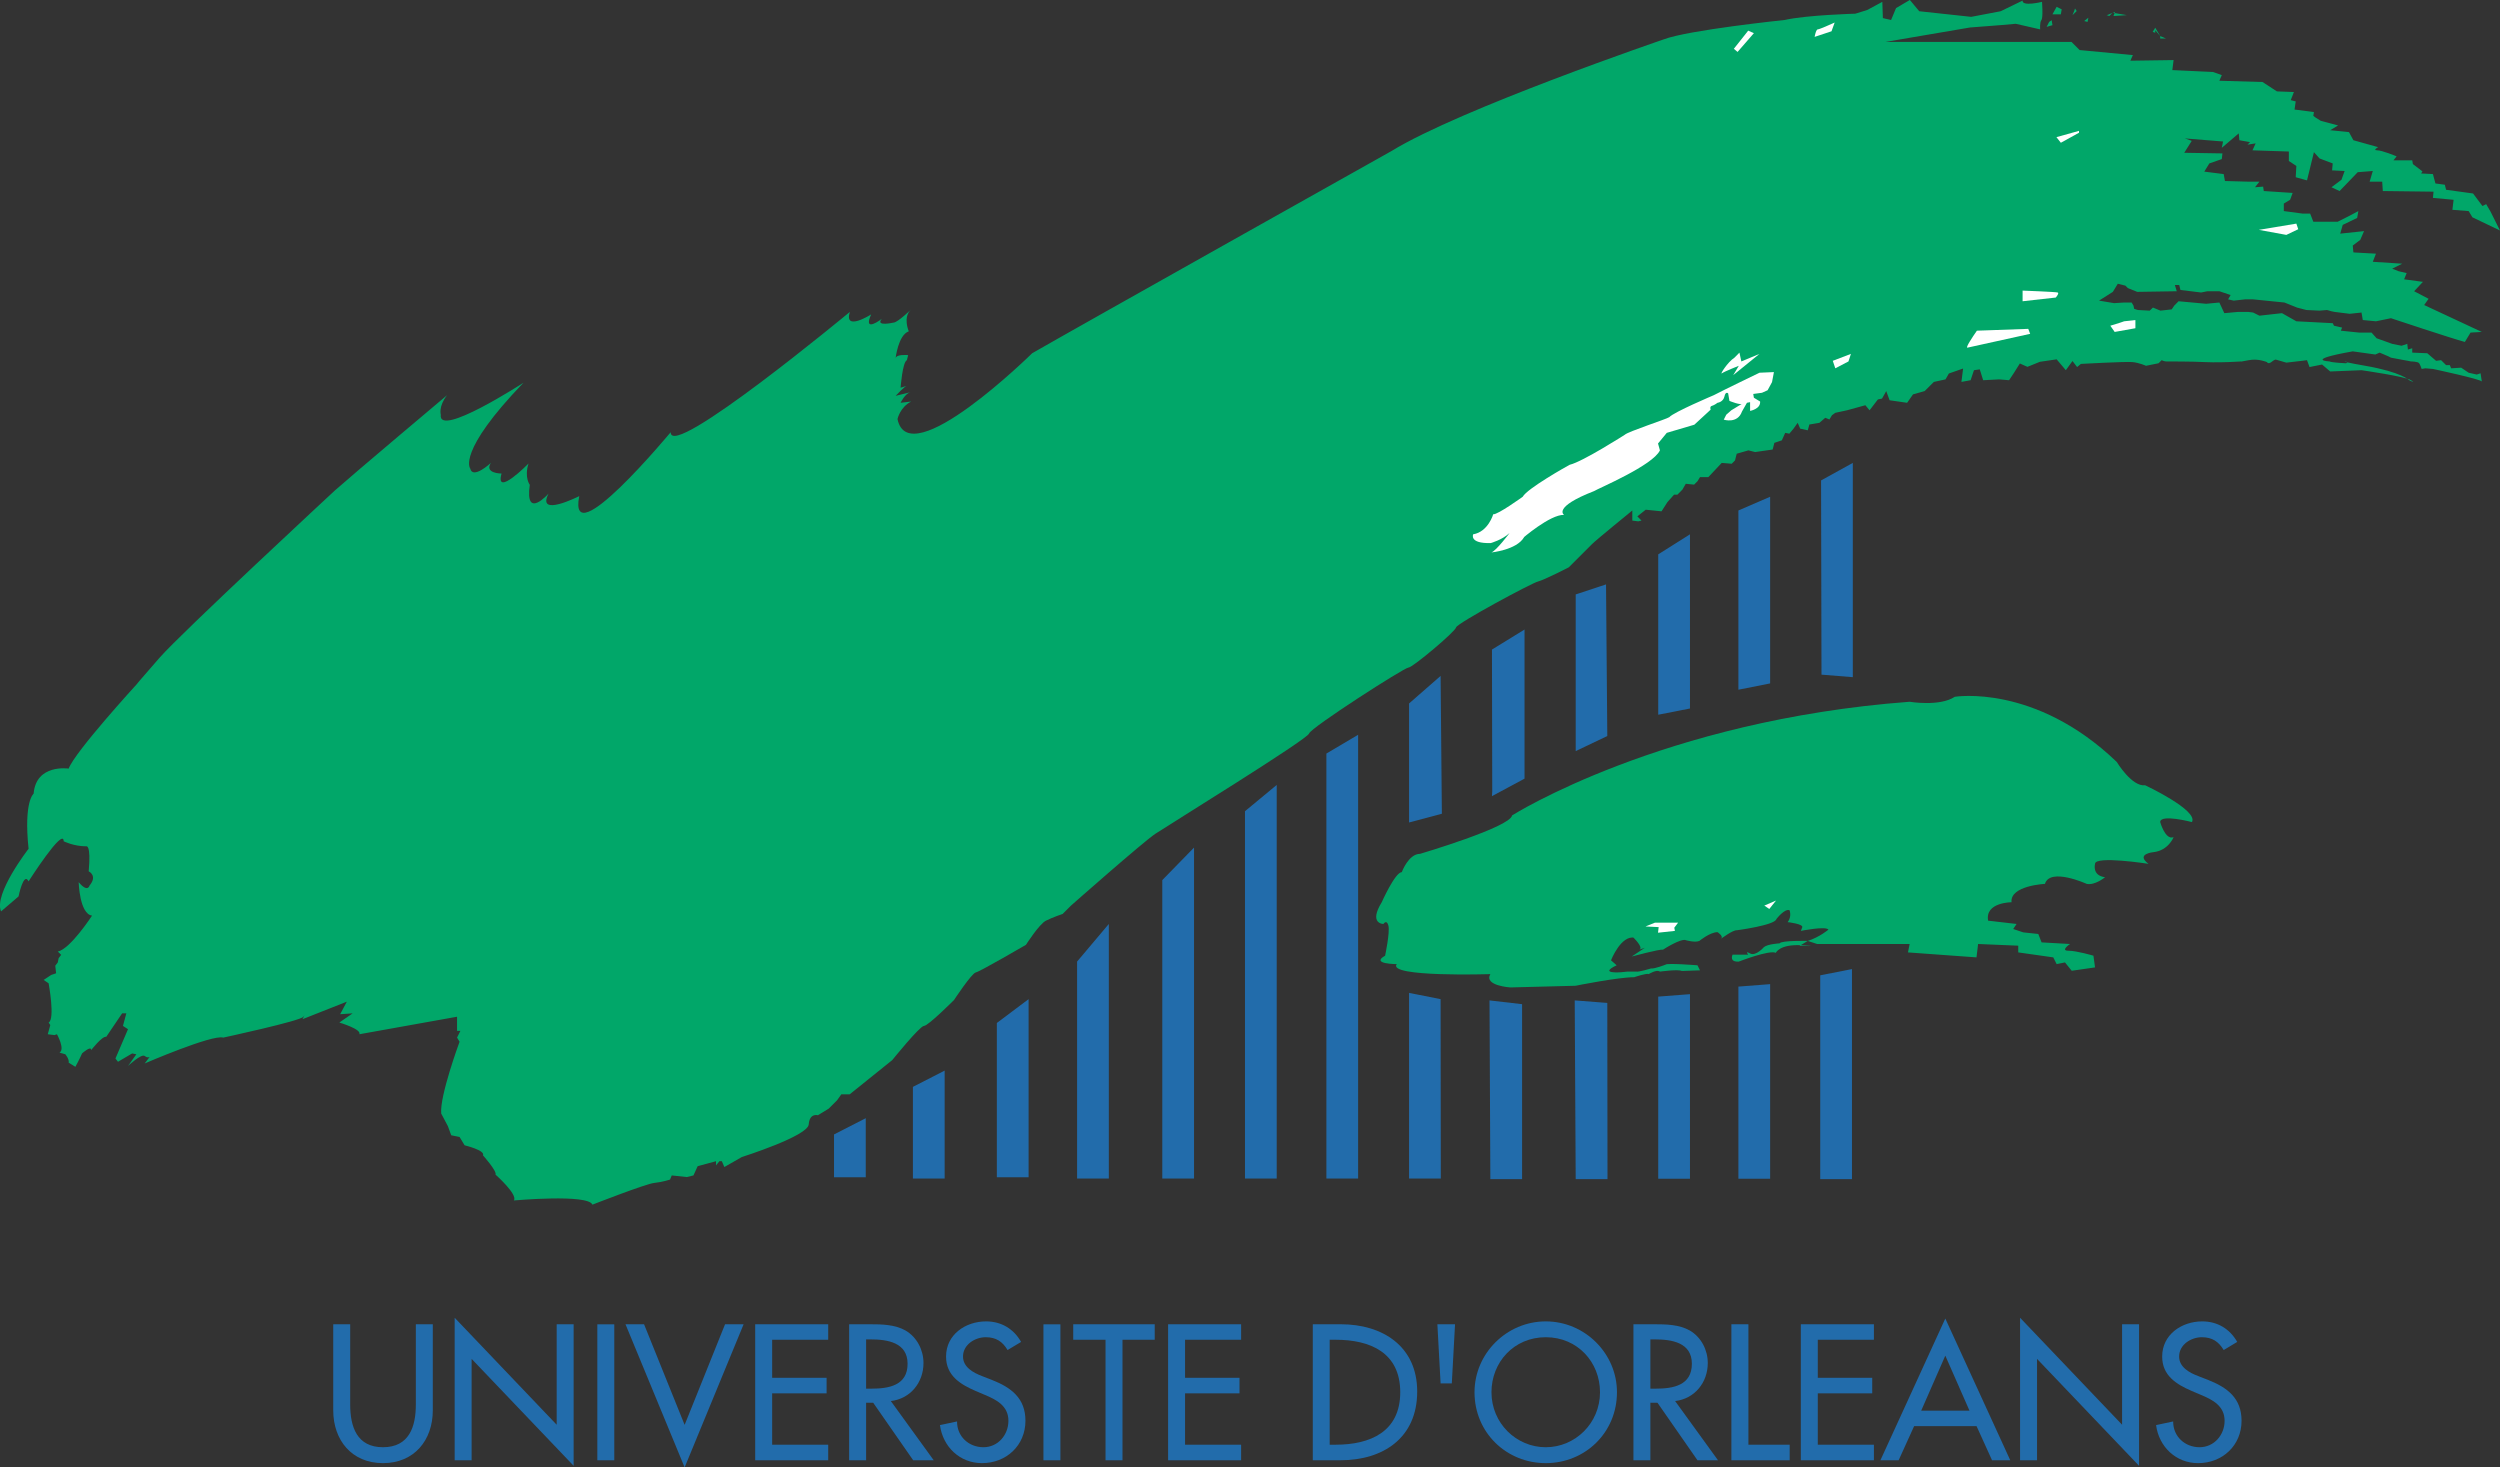 <?xml version="1.0" encoding="UTF-8" standalone="no"?>
<!-- Created with Inkscape (http://www.inkscape.org/) -->
<svg
   xmlns:dc="http://purl.org/dc/elements/1.1/"
   xmlns:cc="http://creativecommons.org/ns#"
   xmlns:rdf="http://www.w3.org/1999/02/22-rdf-syntax-ns#"
   xmlns:svg="http://www.w3.org/2000/svg"
   xmlns="http://www.w3.org/2000/svg"
   xmlns:sodipodi="http://sodipodi.sourceforge.net/DTD/sodipodi-0.dtd"
   xmlns:inkscape="http://www.inkscape.org/namespaces/inkscape"
   width="44.599"
   height="26.179"
   id="svg3402"
   sodipodi:version="0.32"
   inkscape:version="0.46"
   version="1.0"
   sodipodi:docname="Université d'Orléans.svg"
   inkscape:output_extension="org.inkscape.output.svg.inkscape">
  <rect width="100%" height="100%" fill="#333333" stroke="none"/>
  <defs
     id="defs3404">
    <clipPath
       clipPathUnits="userSpaceOnUse"
       id="clipPath909">
      <path
         d="M 583.691,616.536 L 619.371,616.536 L 619.371,637.48 L 583.691,637.48 L 583.691,616.536 z"
         id="path911" />
    </clipPath>
    <clipPath
       clipPathUnits="userSpaceOnUse"
       id="clipPath901">
      <path
         d="M 583.691,616.536 L 619.371,616.536 L 619.371,637.48 L 583.691,637.48 L 583.691,616.536 z"
         id="path903" />
    </clipPath>
    <inkscape:perspective
       sodipodi:type="inkscape:persp3d"
       inkscape:vp_x="0 : 526.18109 : 1"
       inkscape:vp_y="0 : 1000 : 0"
       inkscape:vp_z="744.09448 : 526.18109 : 1"
       inkscape:persp3d-origin="372.04724 : 350.78739 : 1"
       id="perspective3410" />
  </defs>
  <sodipodi:namedview
     id="base"
     pagecolor="#ffffff"
     bordercolor="#666666"
     borderopacity="1.0"
     inkscape:pageopacity="0.0"
     inkscape:pageshadow="2"
     inkscape:zoom="19.366853"
     inkscape:cx="22.299375"
     inkscape:cy="13.089374"
     inkscape:document-units="px"
     inkscape:current-layer="g899"
     showgrid="false"
     inkscape:window-width="1024"
     inkscape:window-height="712"
     inkscape:window-x="-4"
     inkscape:window-y="-4" />
  <g
     inkscape:label="Calque 1"
     inkscape:groupmode="layer"
     id="layer1"
     transform="translate(-326.272,-396.416)">
    <g
       transform="matrix(1.25,0,0,-1.25,-403.342,1193.264)"
       id="g897">
      <g
         id="g899"
         clip-path="url(#clipPath901)">
        <g
           id="g905"
           style="fill:#01a769;fill-opacity:1">
          <g
             id="g907"
             clip-path="url(#clipPath909)"
             style="fill:#01a769;fill-opacity:1">
            <path
               d="M 584.671,626.509 C 584.671,626.509 584.206,626.581 584.171,626.151 C 584.171,626.151 584.028,626.044 584.099,625.365 C 584.099,625.365 583.598,624.721 583.706,624.471 L 583.956,624.685 C 583.956,624.685 584.028,625.043 584.099,624.9 C 584.099,624.9 584.6,625.686 584.6,625.472 C 584.6,625.472 584.743,625.4 584.922,625.4 C 584.922,625.4 584.993,625.436 584.957,625.043 C 584.957,625.043 585.088,624.983 584.969,624.84 C 584.969,624.84 584.945,624.733 584.814,624.888 C 584.814,624.888 584.826,624.435 585.005,624.411 C 585.005,624.411 584.695,623.934 584.516,623.898 L 584.564,623.851 L 584.528,623.803 L 584.516,623.743 L 584.48,623.696 L 584.492,623.588 L 584.421,623.564 L 584.314,623.493 L 584.385,623.445 C 584.385,623.445 584.48,622.933 584.385,622.885 L 584.409,622.849 L 584.373,622.718 L 584.469,622.706 L 584.504,622.718 C 584.504,622.718 584.624,622.503 584.54,622.456 L 584.624,622.432 C 584.624,622.432 584.683,622.36 584.671,622.313 L 584.767,622.253 C 584.767,622.253 584.838,622.384 584.862,622.444 C 584.862,622.444 584.993,622.563 584.993,622.492 C 584.993,622.492 585.148,622.694 585.208,622.682 L 585.434,623.016 L 585.494,623.016 L 585.446,622.837 L 585.518,622.79 L 585.339,622.372 L 585.375,622.325 L 585.577,622.444 L 585.637,622.432 L 585.518,622.265 C 585.518,622.265 585.708,622.444 585.756,622.408 C 585.804,622.372 585.828,622.396 585.828,622.396 L 585.756,622.301 C 585.756,622.301 586.722,622.718 586.877,622.67 C 586.877,622.67 587.985,622.909 588.021,622.968 C 588.057,623.028 588.009,622.933 588.009,622.933 L 588.641,623.183 L 588.546,623.004 L 588.724,623.016 L 588.534,622.885 C 588.534,622.885 588.855,622.79 588.82,622.718 L 590.214,622.968 L 590.214,622.766 L 590.262,622.766 L 590.214,622.67 L 590.25,622.611 C 590.25,622.611 589.964,621.836 589.988,621.586 L 590.083,621.407 L 590.131,621.276 L 590.25,621.252 L 590.322,621.133 C 590.322,621.133 590.62,621.061 590.584,620.99 C 590.584,620.99 590.787,620.763 590.763,620.715 C 590.763,620.715 591.085,620.429 591.025,620.346 C 591.025,620.346 592.086,620.441 592.146,620.286 C 592.146,620.286 592.909,620.584 593.028,620.596 C 593.147,620.608 593.254,620.644 593.254,620.644 L 593.278,620.703 L 593.493,620.68 L 593.588,620.703 L 593.648,620.835 L 593.91,620.906 L 593.91,620.846 L 593.958,620.906 L 593.993,620.906 L 594.029,620.823 L 594.279,620.966 C 594.279,620.966 595.221,621.264 595.233,621.431 C 595.245,621.598 595.364,621.562 595.364,621.562 L 595.519,621.657 L 595.638,621.776 L 595.698,621.86 L 595.817,621.86 L 596.425,622.349 C 596.425,622.349 596.819,622.837 596.878,622.837 C 596.938,622.837 597.307,623.207 597.307,623.207 C 597.307,623.207 597.558,623.588 597.617,623.6 C 597.677,623.612 598.333,623.994 598.333,623.994 C 598.333,623.994 598.523,624.292 598.619,624.339 C 598.714,624.387 598.857,624.435 598.857,624.435 L 598.976,624.554 C 598.976,624.554 600.002,625.46 600.18,625.579 C 600.359,625.698 602.35,626.926 602.374,627.01 C 602.397,627.093 603.733,627.951 603.792,627.951 C 603.852,627.951 604.46,628.464 604.472,628.524 C 604.484,628.583 605.545,629.155 605.64,629.179 C 605.735,629.203 606.081,629.382 606.081,629.382 C 606.081,629.382 606.355,629.656 606.415,629.716 C 606.474,629.775 606.987,630.193 606.987,630.193 L 606.987,630.049 L 607.071,630.038 L 607.118,630.049 L 607.059,630.109 L 607.178,630.204 L 607.404,630.181 L 607.488,630.312 L 607.583,630.419 L 607.631,630.419 L 607.702,630.491 L 607.75,630.574 L 607.869,630.562 L 607.917,630.61 L 607.953,630.669 L 608.072,630.669 L 608.263,630.872 L 608.406,630.86 L 608.453,630.908 L 608.477,631.003 L 608.644,631.051 L 608.74,631.027 L 608.99,631.063 L 609.014,631.158 L 609.085,631.182 L 609.121,631.194 L 609.169,631.301 L 609.228,631.289 L 609.288,631.361 L 609.347,631.444 L 609.383,631.361 L 609.491,631.337 L 609.514,631.42 L 609.657,631.444 L 609.741,631.516 L 609.8,631.492 L 609.836,631.552 L 609.884,631.587 L 610.051,631.623 L 610.313,631.695 L 610.373,631.623 L 610.492,631.778 L 610.551,631.79 L 610.611,631.897 L 610.659,631.766 L 610.909,631.73 L 610.993,631.85 L 611.159,631.897 L 611.291,632.028 L 611.457,632.064 L 611.505,632.148 L 611.708,632.219 L 611.684,632.028 L 611.815,632.052 L 611.863,632.195 L 611.946,632.207 L 611.994,632.052 L 612.221,632.064 L 612.364,632.052 L 612.435,632.159 L 612.518,632.291 L 612.626,632.243 L 612.804,632.315 L 613.043,632.35 L 613.174,632.195 L 613.269,632.326 L 613.335,632.24 L 613.389,632.285 C 613.389,632.285 614.024,632.32 614.122,632.311 C 614.22,632.303 614.318,632.258 614.318,632.258 L 614.497,632.294 L 614.542,632.338 C 614.542,632.338 614.578,632.32 614.605,632.32 C 614.632,632.32 614.998,632.32 615.15,632.311 C 615.302,632.303 615.499,632.311 615.499,632.311 L 615.677,632.32 C 615.677,632.32 615.651,632.311 615.785,632.338 C 615.919,632.365 616.044,632.311 616.044,632.311 C 616.044,632.311 616.062,632.276 616.107,632.311 C 616.151,632.347 616.169,632.347 616.169,632.347 L 616.321,632.303 L 616.545,632.329 L 616.616,632.338 L 616.652,632.24 L 616.831,632.276 L 616.947,632.177 L 617.394,632.195 C 617.394,632.195 618.02,632.106 618.1,632.052 C 618.181,631.999 618.074,632.052 618.074,632.052 C 618.074,632.052 617.966,632.168 617.448,632.258 C 616.929,632.347 617.278,632.32 617.171,632.294 C 617.171,632.294 616.965,632.303 616.938,632.32 C 616.938,632.32 616.563,632.338 617.269,632.464 L 617.591,632.419 L 617.653,632.446 L 617.779,632.392 L 617.814,632.374 L 617.957,632.347 L 618.056,632.329 L 618.1,632.32 C 618.1,632.32 618.199,632.32 618.217,632.294 C 618.235,632.267 618.252,632.213 618.252,632.213 L 618.306,632.222 L 618.413,632.213 C 618.413,632.213 619.084,632.07 619.111,632.034 L 619.093,632.151 L 619.039,632.133 L 618.923,632.159 L 618.816,632.231 L 618.673,632.222 L 618.655,632.267 L 618.601,632.267 L 618.53,632.338 L 618.458,632.329 L 618.395,632.383 L 618.333,632.437 L 618.118,632.446 L 618.118,632.508 L 618.056,632.49 L 618.047,632.571 L 617.966,632.544 L 617.832,632.571 L 617.609,632.651 L 617.537,632.732 L 617.358,632.732 L 617.099,632.759 L 617.117,632.803 L 617.001,632.83 L 616.983,632.866 L 616.464,632.893 L 616.259,633.009 L 615.937,632.973 L 615.847,633.018 L 615.776,633.027 L 615.633,633.027 L 615.436,633.009 L 615.365,633.161 L 615.177,633.143 L 614.783,633.179 L 614.721,633.116 L 614.685,633.063 L 614.524,633.045 L 614.417,633.089 L 614.372,633.045 L 614.202,633.054 L 614.149,633.071 L 614.14,633.116 L 614.113,633.161 L 614.006,633.161 L 613.863,633.152 L 613.648,633.188 L 613.845,633.313 L 613.916,633.429 L 614.024,633.402 L 614.059,633.367 L 614.193,633.313 L 614.757,633.322 L 614.73,633.411 L 614.792,633.411 L 614.81,633.34 L 615.105,633.304 L 615.195,633.322 L 615.239,633.322 L 615.365,633.322 L 615.526,633.268 L 615.49,633.206 L 615.57,633.188 L 615.731,633.206 L 615.847,633.206 L 616.294,633.161 L 616.473,633.089 L 616.607,633.054 L 616.795,633.045 L 616.902,633.054 L 616.965,633.036 L 617.01,633.027 L 617.224,633 L 617.394,633.018 L 617.412,632.911 L 617.6,632.893 L 617.814,632.937 C 617.814,632.937 618.673,632.651 618.869,632.598 L 618.95,632.732 L 619.111,632.741 L 618.288,633.125 L 618.351,633.214 L 618.145,633.322 L 618.27,633.456 L 618.002,633.492 L 618.038,633.581 L 617.922,633.608 L 617.832,633.644 L 617.975,633.715 L 617.555,633.742 L 617.6,633.858 L 617.278,633.876 L 617.269,633.974 L 617.376,634.055 L 617.43,634.18 L 617.09,634.144 L 617.126,634.269 L 617.332,634.368 L 617.349,634.466 L 617.215,634.395 L 617.054,634.314 L 616.706,634.314 L 616.661,634.43 L 616.554,634.43 L 616.285,634.466 L 616.285,634.573 L 616.375,634.627 L 616.411,634.725 L 615.999,634.752 L 615.99,634.815 L 615.874,634.806 L 615.937,634.886 L 615.767,634.886 L 615.445,634.895 L 615.427,634.994 L 615.15,635.029 L 615.222,635.146 L 615.4,635.208 L 615.409,635.289 L 614.864,635.298 L 614.971,635.468 L 614.873,635.503 L 615.418,635.459 L 615.4,635.369 L 615.642,635.575 L 615.651,635.477 L 615.803,635.45 L 615.767,635.414 L 615.883,635.432 L 615.838,635.333 L 616.357,635.316 L 616.357,635.181 L 616.464,635.11 L 616.455,634.949 L 616.616,634.904 L 616.715,635.307 L 616.795,635.217 L 616.983,635.146 L 616.974,635.047 L 617.153,635.038 L 617.108,634.913 L 616.965,634.806 L 617.081,634.752 L 617.34,635.021 L 617.555,635.038 L 617.51,634.886 L 617.689,634.886 L 617.698,634.752 L 618.422,634.743 L 618.413,634.654 L 618.708,634.627 L 618.691,634.484 L 618.923,634.466 L 618.977,634.377 L 619.37,634.189 L 619.236,634.457 L 619.173,634.565 L 619.12,634.538 L 618.986,634.717 L 618.601,634.77 L 618.583,634.842 L 618.449,634.86 L 618.413,634.994 L 618.244,635.003 L 618.264,635.032 L 618.127,635.137 L 618.118,635.19 L 617.85,635.19 L 617.895,635.247 C 617.895,635.247 617.689,635.333 617.618,635.333 C 617.546,635.333 617.632,635.378 617.632,635.378 L 617.278,635.477 L 617.215,635.593 L 616.947,635.62 L 617.06,635.688 L 616.813,635.754 L 616.742,635.798 L 616.706,635.825 L 616.715,635.879 L 616.438,635.915 L 616.455,636.031 L 616.384,636.049 L 616.429,636.165 L 616.187,636.174 L 615.981,636.308 L 615.365,636.326 L 615.4,636.406 L 615.275,636.451 L 614.694,636.478 L 614.712,636.621 L 614.095,636.612 L 614.131,636.692 L 613.371,636.764 L 613.255,636.88 L 610.599,636.88 L 611.806,637.086 L 612.271,637.122 L 612.459,637.139 L 612.808,637.059 C 612.808,637.059 612.799,637.157 612.826,637.193 C 612.852,637.229 612.834,637.452 612.834,637.452 C 612.834,637.452 612.548,637.381 612.557,637.47 L 612.244,637.318 L 611.824,637.238 L 611.082,637.318 L 610.948,637.479 L 610.751,637.363 L 610.68,637.193 L 610.563,637.22 L 610.555,637.452 L 610.34,637.336 L 610.17,637.283 C 610.17,637.283 609.482,637.265 609.16,637.193 C 609.16,637.193 607.783,637.05 607.434,636.916 C 607.434,636.916 604.529,635.924 603.554,635.325 C 603.554,635.325 599.057,632.803 598.422,632.437 C 598.422,632.437 596.661,630.702 596.5,631.498 C 596.5,631.498 596.536,631.668 596.696,631.748 L 596.544,631.73 C 596.544,631.73 596.607,631.864 596.688,631.882 L 596.473,631.829 C 596.473,631.829 596.607,631.972 596.634,631.972 L 596.544,631.945 C 596.544,631.945 596.571,632.311 596.634,632.338 L 596.652,632.41 C 596.652,632.41 596.482,632.428 596.473,632.365 C 596.473,632.365 596.509,632.696 596.661,632.75 C 596.661,632.75 596.571,632.955 596.696,633.063 C 596.696,633.063 596.5,632.875 596.446,632.875 C 596.446,632.875 596.178,632.812 596.276,632.928 C 596.276,632.928 595.999,632.714 596.124,632.991 C 596.124,632.991 595.731,632.741 595.82,633.027 C 595.82,633.027 593.254,630.899 593.263,631.31 C 593.263,631.31 591.788,629.531 591.958,630.398 C 591.958,630.398 591.341,630.085 591.52,630.434 C 591.52,630.434 591.18,630.049 591.252,630.559 C 591.252,630.559 591.171,630.666 591.234,630.863 C 591.234,630.863 590.751,630.371 590.849,630.72 C 590.849,630.72 590.599,630.72 590.697,630.872 C 590.697,630.872 590.438,630.631 590.402,630.792 C 590.402,630.792 590.206,631.024 591.162,632.016 C 591.162,632.016 589.937,631.221 589.982,631.56 C 589.982,631.56 589.946,631.677 590.071,631.838 C 590.071,631.838 588.721,630.702 588.471,630.479 C 588.471,630.479 586.281,628.449 585.968,628.091 C 585.655,627.734 585.637,627.707 585.637,627.707 C 585.637,627.707 584.761,626.75 584.671,626.509"
               style="fill:#01a769;fill-opacity:1;fill-rule:nonzero;stroke:none"
               id="path913" />
          </g>
        </g>
        <path
           d="M 609.896,624.006 L 610.945,624.006 L 610.921,623.886 L 611.899,623.815 L 611.922,624.006 L 612.495,623.982 L 612.495,623.886 L 612.995,623.815 L 613.043,623.719 L 613.162,623.743 L 613.258,623.624 L 613.591,623.672 L 613.568,623.839 C 613.568,623.839 613.329,623.91 613.21,623.91 C 613.091,623.91 613.234,624.006 613.234,624.006 L 612.828,624.029 L 612.781,624.149 L 612.566,624.172 L 612.423,624.22 L 612.471,624.292 L 612.065,624.339 C 612.018,624.602 612.399,624.602 612.399,624.602 C 612.375,624.84 612.876,624.864 612.876,624.864 C 612.948,625.102 613.472,624.864 613.472,624.864 C 613.591,624.84 613.734,624.959 613.734,624.959 C 613.544,624.983 613.591,625.15 613.591,625.15 C 613.591,625.269 614.354,625.15 614.354,625.15 C 614.163,625.293 614.426,625.317 614.426,625.317 C 614.64,625.341 614.712,625.531 614.712,625.531 C 614.593,625.484 614.521,625.746 614.521,625.746 C 614.521,625.865 614.974,625.746 614.974,625.746 C 615.07,625.913 614.307,626.271 614.307,626.271 C 614.116,626.247 613.901,626.604 613.901,626.604 C 612.733,627.725 611.589,627.534 611.589,627.534 C 611.374,627.391 610.945,627.463 610.945,627.463 C 607.416,627.2 605.271,625.841 605.271,625.841 C 605.247,625.674 603.959,625.293 603.959,625.293 C 603.792,625.293 603.697,625.031 603.697,625.031 C 603.602,625.031 603.411,624.602 603.411,624.602 C 603.22,624.292 603.435,624.292 603.435,624.292 C 603.435,624.292 603.482,624.363 603.506,624.268 C 603.53,624.172 603.459,623.839 603.459,623.839 C 603.244,623.719 603.625,623.719 603.625,623.719 C 603.482,623.529 604.961,623.576 604.961,623.576 C 604.865,623.41 605.247,623.386 605.247,623.386 L 606.177,623.41 C 606.177,623.41 606.782,623.532 607.014,623.532 C 607.014,623.532 607.193,623.594 607.22,623.576 C 607.22,623.576 607.336,623.648 607.381,623.612 C 607.381,623.612 607.64,623.648 607.694,623.621 L 607.953,623.63 L 607.917,623.702 C 607.917,623.702 607.479,623.737 607.461,623.711 C 607.461,623.711 607.3,623.648 607.255,623.657 C 607.255,623.657 607.077,623.603 607.041,623.612 L 606.916,623.612 L 606.826,623.603 C 606.826,623.603 606.495,623.576 606.764,623.702 L 606.683,623.773 C 606.683,623.773 606.826,624.14 607.023,624.095 C 607.22,624.05 606.996,624.104 606.996,624.104 C 606.996,624.104 607.157,623.952 607.086,623.925 L 607.166,623.952 L 606.978,623.827 C 606.978,623.827 607.372,623.934 607.425,623.925 C 607.425,623.925 607.685,624.095 607.756,624.059 C 607.756,624.059 607.881,624.023 607.944,624.05 C 607.944,624.05 608.096,624.175 608.203,624.175 C 608.203,624.175 608.302,624.113 608.248,624.077 C 608.248,624.077 608.427,624.211 608.48,624.202 C 608.48,624.202 609.026,624.274 609.044,624.363 C 609.044,624.363 609.16,624.515 609.231,624.488 C 609.231,624.488 609.267,624.399 609.204,624.318 C 609.204,624.318 609.446,624.292 609.41,624.238 L 609.392,624.193 C 609.392,624.193 609.75,624.265 609.786,624.211 C 609.786,624.211 609.66,624.104 609.491,624.05 C 609.491,624.05 609.115,624.059 609.088,624.015 C 609.088,624.015 608.918,624.006 608.865,623.961 C 608.865,623.961 608.749,623.827 608.668,623.871 C 608.588,623.916 608.641,623.854 608.641,623.854 L 608.418,623.854 C 608.418,623.854 608.364,623.746 608.507,623.755 C 608.507,623.755 608.945,623.925 609.035,623.88 C 609.035,623.88 609.088,624.006 609.401,623.988 C 609.714,623.97 609.374,623.979 609.374,623.979 L 609.491,624.05 L 609.625,624.006 L 609.896,624.006 z"
           style="fill:#01a769;fill-opacity:1;fill-rule:nonzero;stroke:none"
           id="path915" />
        <path
           d="M 609.038,624.626 L 608.871,624.554 L 608.942,624.506 L 609.038,624.626 z"
           style="fill:#ffffff;fill-opacity:1;fill-rule:nonzero;stroke:none"
           id="path917" />
        <path
           d="M 607.309,624.31 L 607.533,624.31 L 607.64,624.31 L 607.586,624.238 L 607.595,624.193 L 607.354,624.167 L 607.363,624.247 L 607.175,624.256 L 607.309,624.31 z"
           style="fill:#ffffff;fill-opacity:1;fill-rule:nonzero;stroke:none"
           id="path919" />
        <path
           d="M 605.002,630.139 C 605.002,630.139 604.931,629.889 604.716,629.853 C 604.716,629.853 604.654,629.719 604.967,629.728 C 604.967,629.728 605.128,629.772 605.235,629.871 C 605.235,629.871 605.047,629.62 604.976,629.594 C 604.976,629.594 605.333,629.629 605.44,629.808 C 605.548,629.987 605.414,629.79 605.414,629.79 C 605.414,629.79 605.816,630.139 606.013,630.13 C 606.013,630.13 605.843,630.237 606.442,630.47 C 606.495,630.505 607.282,630.836 607.381,631.051 L 607.354,631.149 L 607.479,631.301 L 607.872,631.417 L 608.105,631.632 C 608.105,631.632 608.087,631.677 608.123,631.686 C 608.158,631.695 608.203,631.73 608.203,631.73 C 608.203,631.73 608.284,631.739 608.302,631.82 C 608.319,631.9 608.355,631.864 608.355,631.864 L 608.373,631.757 C 608.373,631.757 608.543,631.686 608.561,631.721 L 608.4,631.623 L 608.328,631.56 L 608.292,631.489 C 608.292,631.489 608.489,631.426 608.552,631.605 L 608.623,631.73 L 608.668,631.739 L 608.668,631.614 C 608.668,631.614 608.82,631.641 608.811,631.748 L 608.722,631.802 L 608.713,631.856 L 608.838,631.873 L 608.918,631.909 L 608.981,632.025 L 609.008,632.168 L 608.802,632.159 C 608.802,632.159 608.284,631.909 608.149,631.838 C 608.149,631.838 607.577,631.596 607.515,631.525 C 607.479,631.498 606.925,631.319 606.88,631.274 C 606.88,631.274 606.281,630.89 606.093,630.845 C 606.057,630.827 605.485,630.505 605.423,630.389 C 605.423,630.389 605.065,630.13 605.002,630.139"
           style="fill:#ffffff;fill-opacity:1;fill-rule:nonzero;stroke:none"
           id="path921" />
        <path
           d="M 608.445,632.374 C 608.346,632.311 608.23,632.124 608.266,632.151 C 608.302,632.177 608.507,632.258 608.507,632.258 L 608.427,632.124 L 608.802,632.428 L 608.543,632.32 L 608.516,632.446 L 608.445,632.374 z"
           style="fill:#ffffff;fill-opacity:1;fill-rule:nonzero;stroke:none"
           id="path923" />
        <path
           d="M 610.107,632.428 L 609.848,632.329 L 609.884,632.222 L 610.072,632.32 L 610.107,632.428 z"
           style="fill:#ffffff;fill-opacity:1;fill-rule:nonzero;stroke:none"
           id="path925" />
        <path
           d="M 611.905,632.759 C 611.842,632.669 611.735,632.508 611.771,632.517 C 611.806,632.526 612.665,632.714 612.665,632.714 L 612.638,632.785 L 611.905,632.759 z"
           style="fill:#ffffff;fill-opacity:1;fill-rule:nonzero;stroke:none"
           id="path927" />
        <path
           d="M 612.557,633.331 L 612.557,633.179 L 613.031,633.232 C 613.031,633.232 613.085,633.295 613.058,633.304 C 613.031,633.313 612.557,633.331 612.557,633.331"
           style="fill:#ffffff;fill-opacity:1;fill-rule:nonzero;stroke:none"
           id="path929" />
        <path
           d="M 614.006,632.893 C 613.961,632.875 613.809,632.83 613.809,632.83 L 613.871,632.741 L 614.167,632.794 L 614.167,632.911 L 614.006,632.893 z"
           style="fill:#ffffff;fill-opacity:1;fill-rule:nonzero;stroke:none"
           id="path931" />
        <path
           d="M 616.491,634.207 L 616.464,634.287 L 615.928,634.198 L 616.321,634.126 L 616.491,634.207 z"
           style="fill:#ffffff;fill-opacity:1;fill-rule:nonzero;stroke:none"
           id="path933" />
        <path
           d="M 613.04,635.521 L 613.362,635.611 L 613.362,635.584 L 613.103,635.441 L 613.04,635.521 z"
           style="fill:#ffffff;fill-opacity:1;fill-rule:nonzero;stroke:none"
           id="path935" />
        <path
           d="M 609.875,637.157 L 609.83,637.032 L 609.589,636.952 C 609.589,636.952 609.607,637.059 609.634,637.059 C 609.66,637.059 609.875,637.157 609.875,637.157"
           style="fill:#ffffff;fill-opacity:1;fill-rule:nonzero;stroke:none"
           id="path937" />
        <path
           d="M 608.641,637.041 L 608.722,637.005 L 608.489,636.737 L 608.436,636.782 L 608.641,637.041 z"
           style="fill:#ffffff;fill-opacity:1;fill-rule:nonzero;stroke:none"
           id="path939" />
        <path
           d="M 609.687,627.85 L 609.681,630.622 L 610.134,630.872 L 610.134,627.814"
           style="fill:#226cab;fill-opacity:1;fill-rule:nonzero;stroke:none"
           id="path941" />
        <path
           d="M 609.669,623.559 L 609.669,620.65 L 610.122,620.65 L 610.122,623.648"
           style="fill:#226cab;fill-opacity:1;fill-rule:nonzero;stroke:none"
           id="path943" />
        <path
           d="M 608.501,627.635 L 608.501,630.193 L 608.954,630.389 L 608.954,627.725"
           style="fill:#226cab;fill-opacity:1;fill-rule:nonzero;stroke:none"
           id="path945" />
        <path
           d="M 608.501,623.398 L 608.501,620.656 L 608.954,620.656 L 608.954,623.433"
           style="fill:#226cab;fill-opacity:1;fill-rule:nonzero;stroke:none"
           id="path947" />
        <path
           d="M 607.357,623.255 L 607.357,620.656 L 607.81,620.656 L 607.81,623.29"
           style="fill:#226cab;fill-opacity:1;fill-rule:nonzero;stroke:none"
           id="path949" />
        <path
           d="M 607.81,627.367 L 607.81,629.853 L 607.357,629.567 L 607.357,627.278"
           style="fill:#226cab;fill-opacity:1;fill-rule:nonzero;stroke:none"
           id="path951" />
        <path
           d="M 606.633,620.65 L 606.179,620.65 L 606.165,623.201 L 606.63,623.165"
           style="fill:#226cab;fill-opacity:1;fill-rule:nonzero;stroke:none"
           id="path953" />
        <path
           d="M 606.179,628.995 L 606.179,626.759 L 606.63,626.974 L 606.612,629.138 L 606.179,628.995 z"
           style="fill:#226cab;fill-opacity:1;fill-rule:nonzero;stroke:none"
           id="path955" />
        <path
           d="M 604.949,623.201 L 604.961,620.65 L 605.414,620.65 L 605.414,623.147"
           style="fill:#226cab;fill-opacity:1;fill-rule:nonzero;stroke:none"
           id="path957" />
        <path
           d="M 603.801,623.308 L 603.801,620.659 L 604.254,620.659 L 604.251,623.219"
           style="fill:#226cab;fill-opacity:1;fill-rule:nonzero;stroke:none"
           id="path959" />
        <path
           d="M 603.801,625.74 L 603.801,627.439 L 603.801,625.74 L 604.269,625.865 L 604.251,627.832 L 603.801,627.439"
           style="fill:#226cab;fill-opacity:1;fill-rule:nonzero;stroke:none"
           id="path961" />
        <path
           d="M 602.621,626.724 L 602.621,620.659 L 603.074,620.659 L 603.074,626.992"
           style="fill:#226cab;fill-opacity:1;fill-rule:nonzero;stroke:none"
           id="path963" />
        <path
           d="M 601.459,625.901 L 601.459,620.659 L 601.912,620.659 L 601.912,626.276"
           style="fill:#226cab;fill-opacity:1;fill-rule:nonzero;stroke:none"
           id="path965" />
        <path
           d="M 600.279,624.918 L 600.279,620.659 L 600.732,620.659 L 600.732,625.382"
           style="fill:#226cab;fill-opacity:1;fill-rule:nonzero;stroke:none"
           id="path967" />
        <path
           d="M 599.063,623.755 L 599.063,620.659 L 599.516,620.659 L 599.516,624.292"
           style="fill:#226cab;fill-opacity:1;fill-rule:nonzero;stroke:none"
           id="path969" />
        <path
           d="M 597.918,622.879 L 597.918,620.677 L 598.371,620.677 L 598.371,623.219"
           style="fill:#226cab;fill-opacity:1;fill-rule:nonzero;stroke:none"
           id="path971" />
        <path
           d="M 596.72,621.967 L 596.72,620.659 L 597.173,620.659 L 597.173,622.199"
           style="fill:#226cab;fill-opacity:1;fill-rule:nonzero;stroke:none"
           id="path973" />
        <path
           d="M 595.594,621.288 L 595.594,620.677 L 596.047,620.677 L 596.047,621.52"
           style="fill:#226cab;fill-opacity:1;fill-rule:nonzero;stroke:none"
           id="path975" />
        <path
           d="M 604.984,626.116 L 605.449,626.366 L 605.449,628.494 L 604.984,628.208 L 604.988,626.187"
           style="fill:#226cab;fill-opacity:1;fill-rule:nonzero;stroke:none"
           id="path977" />
        <path
           d="M 588.689,618.579 L 588.689,617.434 C 588.689,617.117 588.784,616.824 589.157,616.824 C 589.531,616.824 589.626,617.117 589.626,617.434 L 589.626,618.579 L 589.868,618.579 L 589.868,617.351 C 589.868,616.924 589.603,616.597 589.157,616.597 C 588.712,616.597 588.447,616.924 588.447,617.351 L 588.447,618.579 L 588.689,618.579 z"
           style="fill:#226cab;fill-opacity:1;fill-rule:nonzero;stroke:none"
           id="path979" />
        <path
           d="M 590.18,618.672 L 591.636,617.145 L 591.636,618.579 L 591.878,618.579 L 591.878,616.559 L 590.422,618.085 L 590.422,616.638 L 590.18,616.638 L 590.18,618.672 z"
           style="fill:#226cab;fill-opacity:1;fill-rule:nonzero;stroke:none"
           id="path981" />
        <path
           d="M 592.458,616.638 L 592.216,616.638 L 592.216,618.578 L 592.458,618.578 L 592.458,616.638 z"
           style="fill:#226cab;fill-opacity:1;fill-rule:nonzero;stroke:none"
           id="path983" />
        <path
           d="M 593.462,617.143 L 594.039,618.579 L 594.304,618.579 L 593.462,616.536 L 592.618,618.579 L 592.883,618.579 L 593.462,617.143 z"
           style="fill:#226cab;fill-opacity:1;fill-rule:nonzero;stroke:none"
           id="path985" />
        <path
           d="M 594.469,618.579 L 595.511,618.579 L 595.511,618.358 L 594.711,618.358 L 594.711,617.815 L 595.488,617.815 L 595.488,617.593 L 594.711,617.593 L 594.711,616.86 L 595.511,616.86 L 595.511,616.638 L 594.469,616.638 L 594.469,618.579 z"
           style="fill:#226cab;fill-opacity:1;fill-rule:nonzero;stroke:none"
           id="path987" />
        <path
           d="M 596.052,617.66 L 596.13,617.66 C 596.377,617.66 596.644,617.706 596.644,618.015 C 596.644,618.319 596.356,618.363 596.117,618.363 L 596.052,618.363 L 596.052,617.66 z M 597.017,616.638 L 596.724,616.638 L 596.153,617.459 L 596.052,617.459 L 596.052,616.638 L 595.81,616.638 L 595.81,618.579 L 596.104,618.579 C 596.276,618.579 596.462,618.576 596.616,618.489 C 596.778,618.394 596.871,618.211 596.871,618.026 C 596.871,617.748 596.685,617.516 596.405,617.483 L 597.017,616.638 z"
           style="fill:#226cab;fill-opacity:1;fill-rule:nonzero;stroke:none"
           id="path989" />
        <path
           d="M 598.071,618.211 C 597.999,618.332 597.906,618.394 597.759,618.394 C 597.605,618.394 597.435,618.288 597.435,618.118 C 597.435,617.966 597.584,617.886 597.705,617.84 L 597.844,617.786 C 598.12,617.678 598.326,617.526 598.326,617.202 C 598.326,616.849 598.053,616.597 597.705,616.597 C 597.391,616.597 597.147,616.829 597.106,617.14 L 597.35,617.192 C 597.348,616.978 597.517,616.824 597.726,616.824 C 597.934,616.824 598.083,616.999 598.083,617.202 C 598.083,617.411 597.916,617.501 597.749,617.57 L 597.615,617.627 C 597.394,617.722 597.193,617.848 597.193,618.118 C 597.193,618.432 597.471,618.62 597.764,618.62 C 597.981,618.62 598.158,618.514 598.264,618.327 L 598.071,618.211 z"
           style="fill:#226cab;fill-opacity:1;fill-rule:nonzero;stroke:none"
           id="path991" />
        <path
           d="M 598.825,616.638 L 598.583,616.638 L 598.583,618.578 L 598.825,618.578 L 598.825,616.638 z"
           style="fill:#226cab;fill-opacity:1;fill-rule:nonzero;stroke:none"
           id="path993" />
        <path
           d="M 599.711,616.638 L 599.469,616.638 L 599.469,618.358 L 599.008,618.358 L 599.008,618.579 L 600.171,618.579 L 600.171,618.358 L 599.711,618.358 L 599.711,616.638 z"
           style="fill:#226cab;fill-opacity:1;fill-rule:nonzero;stroke:none"
           id="path995" />
        <path
           d="M 600.362,618.579 L 601.404,618.579 L 601.404,618.358 L 600.604,618.358 L 600.604,617.815 L 601.381,617.815 L 601.381,617.593 L 600.604,617.593 L 600.604,616.86 L 601.404,616.86 L 601.404,616.638 L 600.362,616.638 L 600.362,618.579 z"
           style="fill:#226cab;fill-opacity:1;fill-rule:nonzero;stroke:none"
           id="path997" />
        <path
           d="M 602.668,616.86 L 602.753,616.86 C 603.247,616.86 603.675,617.045 603.675,617.609 C 603.675,618.175 603.247,618.358 602.753,618.358 L 602.668,618.358 L 602.668,616.86 z M 602.427,618.579 L 602.828,618.579 C 603.422,618.579 603.917,618.265 603.917,617.619 C 603.917,616.958 603.433,616.638 602.82,616.638 L 602.427,616.638 L 602.427,618.579 z"
           style="fill:#226cab;fill-opacity:1;fill-rule:nonzero;stroke:none"
           id="path999" />
        <path
           d="M 604.457,618.579 L 604.411,617.735 L 604.251,617.735 L 604.205,618.579 L 604.457,618.579 z"
           style="fill:#226cab;fill-opacity:1;fill-rule:nonzero;stroke:none"
           id="path1001" />
        <path
           d="M 606.526,617.609 C 606.526,618.036 606.207,618.394 605.752,618.394 C 605.296,618.394 604.977,618.036 604.977,617.609 C 604.977,617.166 605.332,616.824 605.752,616.824 C 606.171,616.824 606.526,617.166 606.526,617.609 M 606.768,617.609 C 606.768,617.032 606.313,616.597 605.752,616.597 C 605.191,616.597 604.735,617.032 604.735,617.609 C 604.735,618.164 605.196,618.62 605.752,618.62 C 606.308,618.62 606.768,618.164 606.768,617.609"
           style="fill:#226cab;fill-opacity:1;fill-rule:nonzero;stroke:none"
           id="path1003" />
        <path
           d="M 607.245,617.66 L 607.322,617.66 C 607.57,617.66 607.837,617.706 607.837,618.015 C 607.837,618.319 607.549,618.363 607.31,618.363 L 607.245,618.363 L 607.245,617.66 z M 608.21,616.638 L 607.917,616.638 L 607.346,617.459 L 607.245,617.459 L 607.245,616.638 L 607.003,616.638 L 607.003,618.579 L 607.297,618.579 C 607.469,618.579 607.655,618.576 607.809,618.489 C 607.971,618.394 608.064,618.211 608.064,618.026 C 608.064,617.748 607.878,617.516 607.598,617.483 L 608.21,616.638 z"
           style="fill:#226cab;fill-opacity:1;fill-rule:nonzero;stroke:none"
           id="path1005" />
        <path
           d="M 608.644,616.86 L 609.233,616.86 L 609.233,616.638 L 608.401,616.638 L 608.401,618.579 L 608.644,618.579 L 608.644,616.86 z"
           style="fill:#226cab;fill-opacity:1;fill-rule:nonzero;stroke:none"
           id="path1007" />
        <path
           d="M 609.392,618.579 L 610.435,618.579 L 610.435,618.358 L 609.634,618.358 L 609.634,617.815 L 610.411,617.815 L 610.411,617.593 L 609.634,617.593 L 609.634,616.86 L 610.435,616.86 L 610.435,616.638 L 609.392,616.638 L 609.392,618.579 z"
           style="fill:#226cab;fill-opacity:1;fill-rule:nonzero;stroke:none"
           id="path1009" />
        <path
           d="M 611.454,618.131 L 611.11,617.346 L 611.799,617.346 L 611.454,618.131 z M 611.009,617.125 L 610.788,616.638 L 610.528,616.638 L 611.454,618.661 L 612.381,616.638 L 612.121,616.638 L 611.9,617.125 L 611.009,617.125 z"
           style="fill:#226cab;fill-opacity:1;fill-rule:nonzero;stroke:none"
           id="path1011" />
        <path
           d="M 612.521,618.672 L 613.977,617.145 L 613.977,618.579 L 614.219,618.579 L 614.219,616.559 L 612.763,618.085 L 612.763,616.638 L 612.521,616.638 L 612.521,618.672 z"
           style="fill:#226cab;fill-opacity:1;fill-rule:nonzero;stroke:none"
           id="path1013" />
        <path
           d="M 615.427,618.211 C 615.355,618.332 615.262,618.394 615.115,618.394 C 614.961,618.394 614.791,618.288 614.791,618.118 C 614.791,617.966 614.94,617.886 615.062,617.84 L 615.201,617.786 C 615.476,617.678 615.682,617.526 615.682,617.202 C 615.682,616.849 615.409,616.597 615.062,616.597 C 614.747,616.597 614.503,616.829 614.462,617.14 L 614.706,617.192 C 614.704,616.978 614.874,616.824 615.082,616.824 C 615.29,616.824 615.44,616.999 615.44,617.202 C 615.44,617.411 615.272,617.501 615.105,617.57 L 614.971,617.627 C 614.75,617.722 614.549,617.848 614.549,618.118 C 614.549,618.432 614.827,618.62 615.121,618.62 C 615.337,618.62 615.514,618.514 615.62,618.327 L 615.427,618.211 z"
           style="fill:#226cab;fill-opacity:1;fill-rule:nonzero;stroke:none"
           id="path1015" />
        <path
           d="M 613.043,637.381 L 613.115,637.345 L 613.103,637.274 L 612.983,637.274 L 613.043,637.381 z"
           style="fill:#01a769;fill-opacity:1;fill-rule:nonzero;stroke:none"
           id="path1017" />
        <path
           d="M 613.305,637.357 L 613.329,637.321 L 613.269,637.262 L 613.293,637.321 L 613.305,637.357 z"
           style="fill:#01a769;fill-opacity:1;fill-rule:nonzero;stroke:none"
           id="path1019" />
        <path
           d="M 613.496,637.226 L 613.436,637.178 L 613.484,637.166 L 613.496,637.226 z"
           style="fill:#01a769;fill-opacity:1;fill-rule:nonzero;stroke:none"
           id="path1021" />
        <path
           d="M 612.972,637.19 L 612.983,637.119 L 612.9,637.095 L 612.936,637.166 L 612.972,637.19 z"
           style="fill:#01a769;fill-opacity:1;fill-rule:nonzero;stroke:none"
           id="path1023" />
        <path
           d="M 613.877,637.309 L 613.758,637.262 L 613.794,637.25 L 613.842,637.297 L 614.044,637.262 L 613.854,637.25 L 613.877,637.309 z"
           style="fill:#01a769;fill-opacity:1;fill-rule:nonzero;stroke:none"
           id="path1025" />
        <path
           d="M 614.45,637.083 L 614.414,637.023 L 614.45,637.011 L 614.45,637.047 L 614.521,636.964 L 614.521,636.928 L 614.605,636.928 L 614.521,636.964 L 614.45,637.083 z"
           style="fill:#01a769;fill-opacity:1;fill-rule:nonzero;stroke:none"
           id="path1027" />
        <path
           d="M 614.068,637.119 L 614.128,637.095 L 614.068,637.119 z"
           style="fill:#01a769;fill-opacity:1;fill-rule:nonzero;stroke:none"
           id="path1029" />
      </g>
    </g>
  </g>
</svg>
